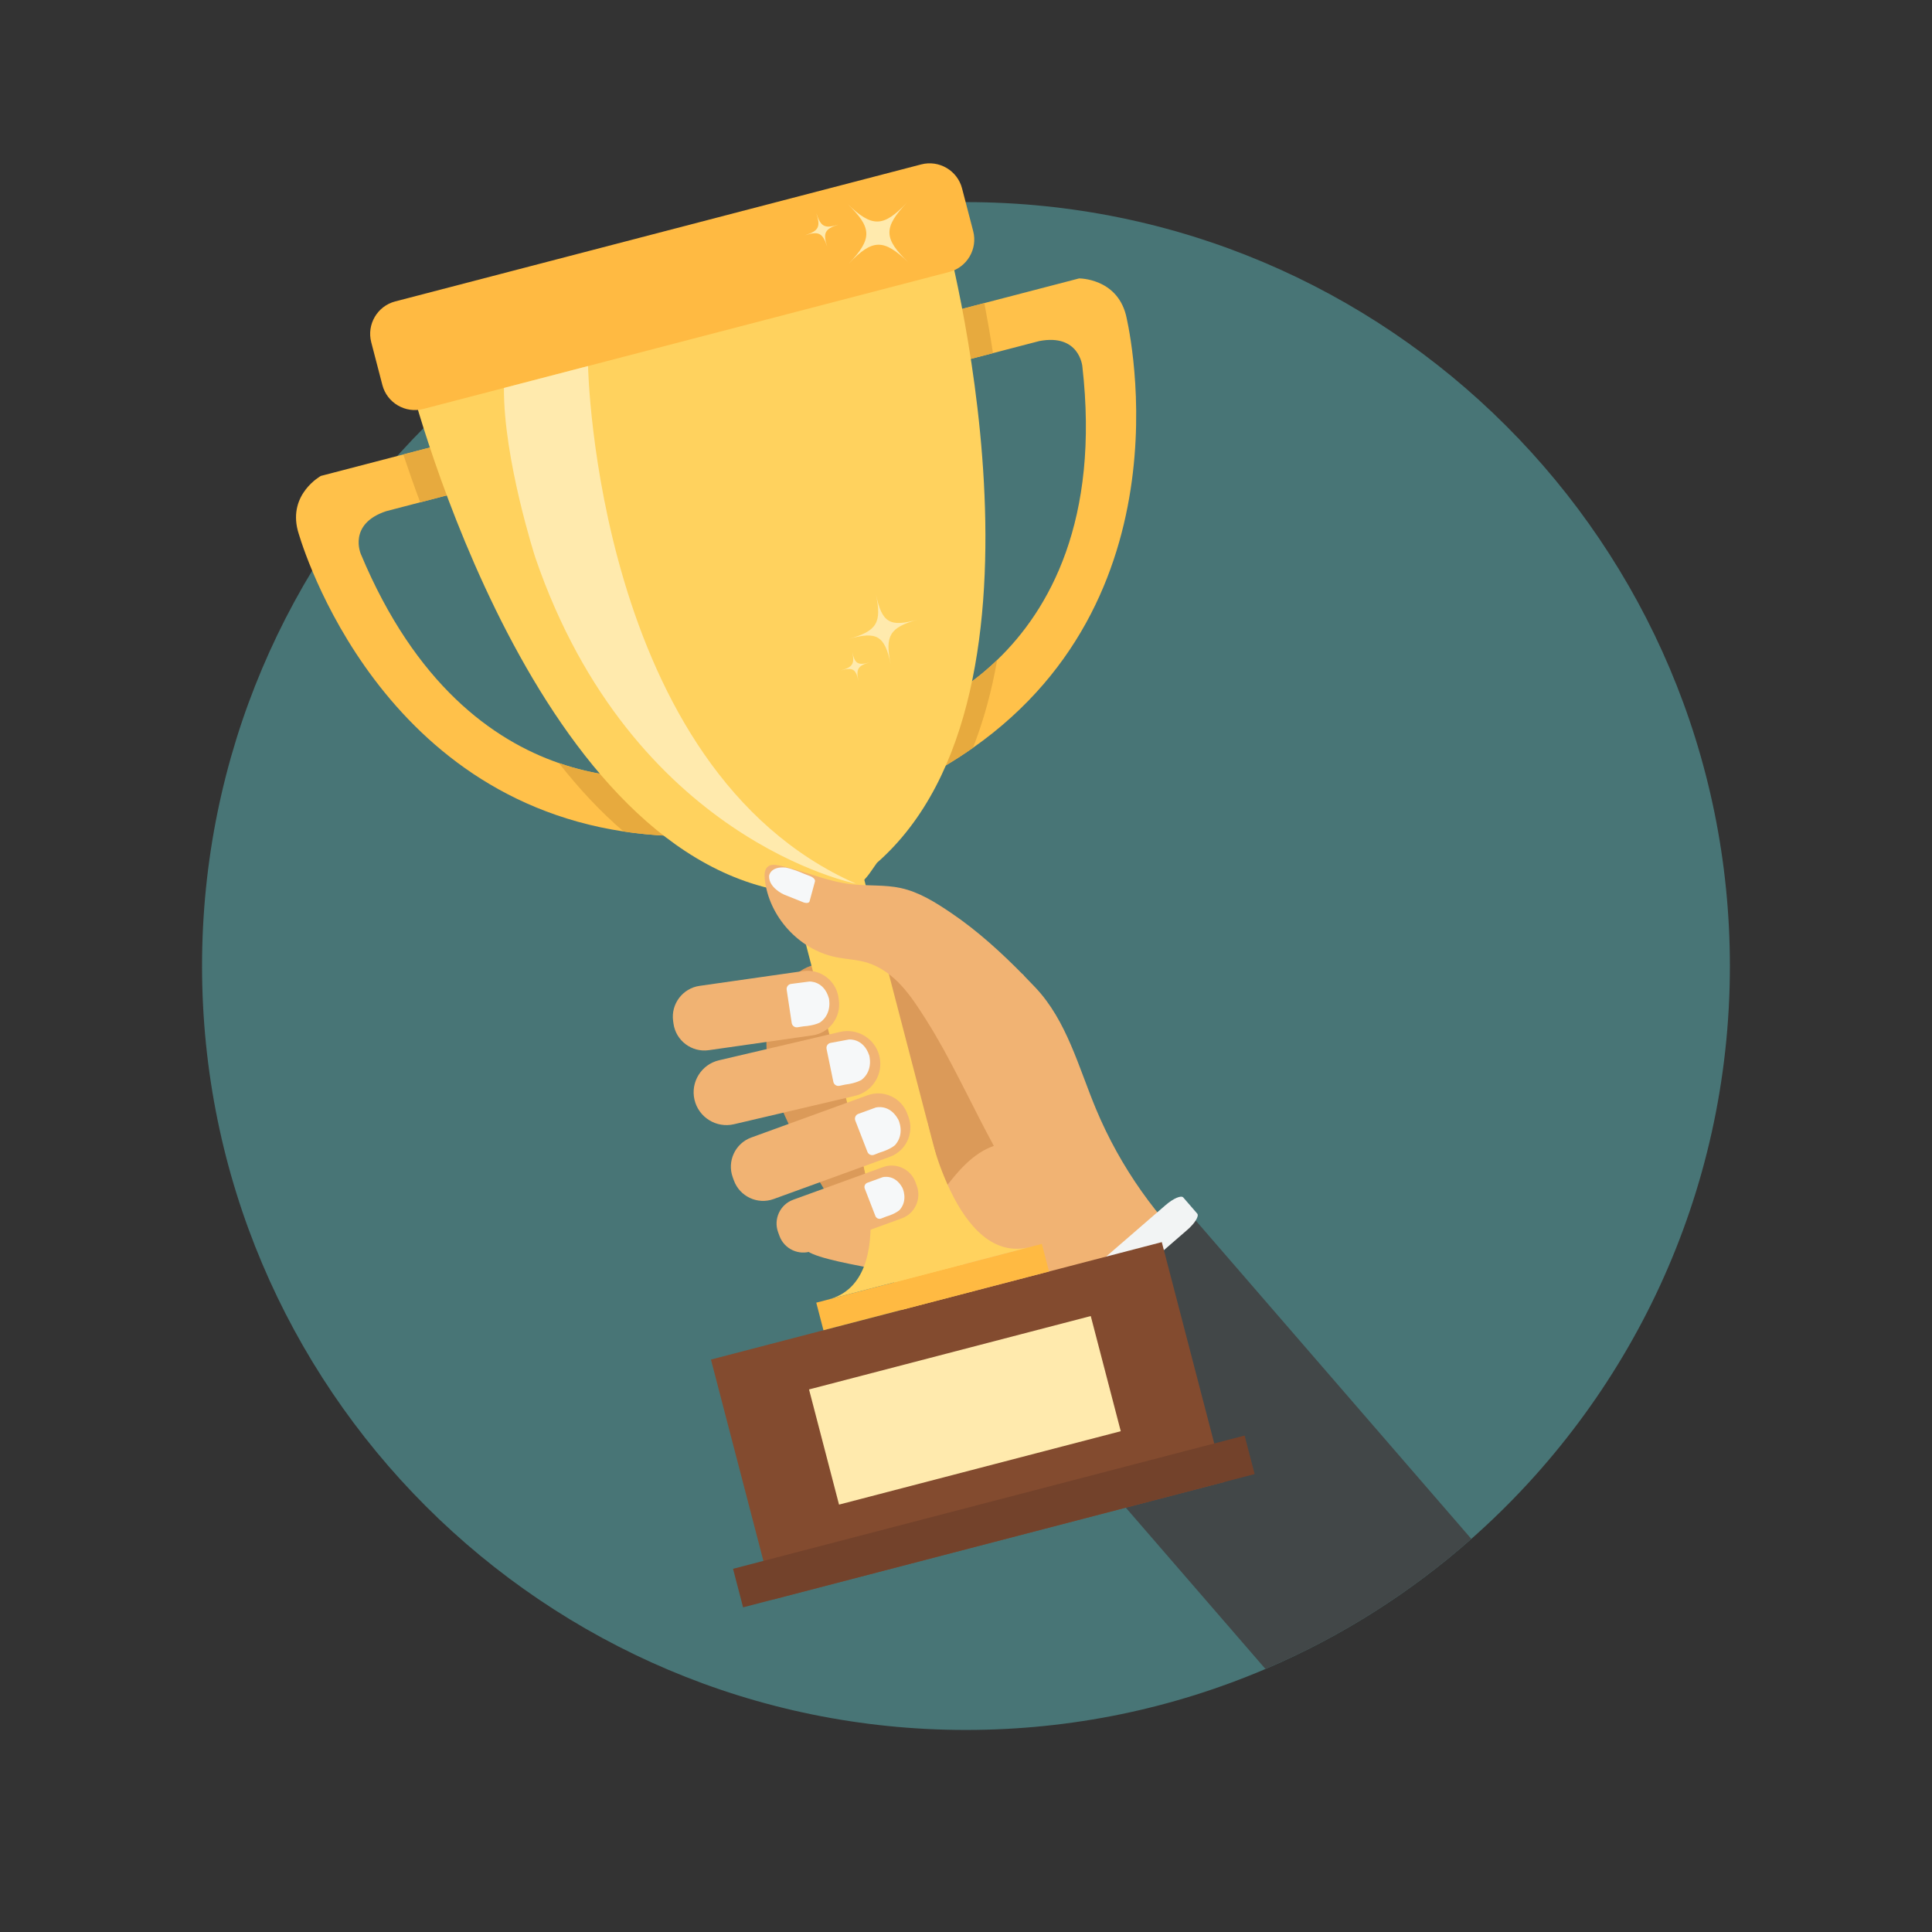 <svg xmlns="http://www.w3.org/2000/svg" viewBox="0 0 10417 10417" width="512" height="512">
	<rect x="0" y="0" width="10417" height="10417" fill="#333333" stroke="none"/>
	<defs>
		<clipPath clipPathUnits="userSpaceOnUse" id="cp1">
			<path d="M0 0L10417 0L10417 10417L0 10417Z" />
		</clipPath>
	</defs>
	<style>
		tspan { white-space:pre }
		.shp0 { fill: #487576 } 
		.shp1 { fill: #db9a59 } 
		.shp2 { fill: #f1b373 } 
		.shp3 { fill: #424748 } 
		.shp4 { fill: #f2f4f4 } 
		.shp5 { fill: #ffc14a } 
		.shp6 { fill: #e7aa3e } 
		.shp7 { fill: #426768 } 
		.shp8 { fill: #ffd25e } 
		.shp9 { fill: #ffeaad } 
		.shp10 { fill: #ffba42 } 
		.shp11 { fill: #834b2f } 
		.shp12 { fill: #73422b } 
		.shp13 { fill: #f6f8f9 } 
	</style>
	<g id="Page 1" clip-path="url(#cp1)">
		<path id="Path 2" class="shp0" d="M9327.23 5208.67C9327.23 6438.69 8788.06 7542.79 7933.17 8297.48C7770.67 8440.96 7596.77 8571.79 7413.02 8688.46C7226.08 8807.15 7028.94 8911.17 6823.19 8998.92C6327.33 9210.48 5781.5 9327.56 5208.33 9327.56C2933.54 9327.56 1089.44 7483.46 1089.44 5208.67C1089.44 2933.87 2933.54 1089.77 5208.33 1089.77C7483.12 1089.77 9327.23 2933.87 9327.23 5208.67Z" />
		<path id="Path 3" class="shp1" d="M4901.52 5207.83C4983.81 5242.92 5049.81 5309.17 5110.75 5376.04C5342.9 5630.81 5537.5 5920.21 5685.46 6230.67C5367.35 6312.6 5143.85 6625.56 4816.44 6667.08C4743.5 6676.33 4663.71 6669.65 4601.96 6625.54C4559.87 6595.46 4530.17 6551 4502.31 6507.21C4424.87 6385.56 4353.27 6260.27 4287.83 6131.98C4233.5 6025.42 4183.08 5915.83 4154.96 5800.38C4126.81 5684.94 4121.94 5562.42 4158.02 5452.25C4191.81 5349.04 4279.73 5227.4 4391.56 5202.21C4417.25 5196.44 4448.98 5200.62 4475.58 5198.54C4502.79 5196.42 4529.88 5193.35 4556.96 5190.25C4611.71 5183.98 4666.54 5177.02 4721.96 5176.46C4782.65 5175.85 4844.23 5183.4 4901.52 5207.83Z" />
		<path id="Path 4" class="shp2" d="M4742.5 6846.4C4611.58 6820.33 4412.6 6786.92 4353.25 6746.04C4509.81 6682.77 4653.62 6645.38 4803.81 6568.19C4909.81 6513.71 5020.73 6504.4 5092.75 6409.44C5164.77 6314.48 5246.06 6217.69 5358.6 6178.46C5255.71 5989.63 5158.56 5779.56 5050.29 5592.21L5512.56 5251.75C5533.65 5273.29 5562.79 5303.5 5583.27 5325.21C5751.83 5503.87 5815.13 5753.65 5909.75 5980.33C6039.81 6291.92 6239.17 6574.38 6489.17 6801.33C6586.79 6889.94 6666.12 7010.71 6765.02 7097.88C6482.29 7349.88 6190.42 7591.58 5890.15 7822.38C5738.21 7618.21 5574.92 7422.48 5401.31 7236.4C5313.42 7142.19 5221.94 7049.67 5114.08 6979.19C5006.25 6908.69 4868.85 6871.56 4742.5 6846.4Z" />
		<path id="Path 5" class="shp3" d="M7933.17 8297.48C7770.67 8440.96 7596.77 8571.79 7413.02 8688.46C7226.08 8807.15 7028.94 8911.17 6823.19 8998.92L5439.04 7400.04L6420.62 6550.29L6436.13 6568.19L7933.17 8297.48Z" />
		<path id="Path 6" class="shp4" d="M5372.67 7287.31C5331.5 7322.94 5307.25 7362.4 5318.54 7375.44L5393.9 7462.48C5405.17 7475.5 5447.69 7457.17 5488.85 7421.54L6401.21 6631.73C6442.38 6596.08 6466.6 6556.63 6455.31 6543.6L6379.98 6456.56C6368.69 6443.52 6326.17 6461.85 6285 6497.5L5372.67 7287.31Z" />
		<path id="Path 7" class="shp5" d="M6070.58 1697.3C6070.58 1697.3 6446.1 3188.42 5245.85 4032.27C5144.73 4103.37 5032.46 4169.85 4907.85 4230.5L4860.58 3875.23C4860.58 3875.23 5122.06 3803.81 5376.63 3558.42C5657.79 3287.9 5930.67 2805.88 5835.77 1974.9C5835.77 1974.9 5819.85 1797.8 5603.92 1838.88L5127.71 1962.93L5049.52 1701.42L5818.12 1501.21C5818.12 1501.21 6019 1499.28 6070.58 1697.3Z" />
		<path id="Path 8" class="shp6" d="M4907.85 4230.5L4860.58 3875.23C4860.58 3875.23 5122.06 3803.81 5376.63 3558.42C5347.31 3723.46 5304.73 3883.25 5245.85 4032.27C5144.73 4103.37 5032.46 4169.85 4907.85 4230.5Z" />
		<path id="Path 9" class="shp7" d="M5127.71 1962.93L5049.52 1701.42L5127.71 1962.93L5353.94 1904L5353.94 1904L5127.71 1962.93Z" />
		<path id="Path 10" class="shp6" d="M5127.71 1962.93L5049.52 1701.42L5307.5 1634.22C5323.04 1715.38 5338.92 1806.13 5353.94 1904L5127.71 1962.93Z" />
		<path id="Path 11" class="shp5" d="M3856.31 4504.4C3678.85 4514.54 3514.35 4506.25 3362.04 4483.17C1986.3 4275.23 1605.51 2860.35 1605.51 2860.35C1553.93 2662.33 1730.22 2566.02 1730.22 2566.02L2498.81 2365.83L2558.13 2632.25L2081.93 2756.29C1873.38 2825.79 1945.91 2988.15 1945.91 2988.15C2238.85 3689.21 2656.54 3990.83 3013.44 4114.31C3405.44 4250.21 3724.25 4171.21 3724.25 4171.21L3856.31 4504.4Z" />
		<path id="Path 12" class="shp6" d="M2265.63 2708.44C2231 2615.69 2200.56 2528.73 2174.52 2450.29L2498.81 2365.83L2558.13 2632.25L2265.63 2708.44ZM3708.77 4508.67C3586.73 4508.67 3471.25 4499.71 3362.04 4483.17C3236.33 4375.62 3120.15 4250.27 3013.44 4114.31C3194.69 4177.15 3360.33 4194.04 3486.02 4194.04C3632.15 4194.04 3724.25 4171.21 3724.25 4171.21L3856.31 4504.4C3806.12 4507.27 3756.94 4508.67 3708.77 4508.67Z" />
		<path id="Path 13" class="shp8" d="M4728.17 4652.42L4691.23 4705.29C4644.94 4771.58 4575.54 4818.19 4496.67 4835.94L4448.13 4846.88C4379.79 4862.27 4308.29 4855.1 4244.35 4826.46L4176.58 4796.08C2808.73 4502.94 2193.85 1997.12 2193.85 1997.12C2151.48 1834.48 2331.29 1742.3 2331.29 1742.3L4849.06 1086.47C4849.06 1086.47 5051.06 1079.2 5093.44 1241.84C5093.44 1241.84 5779.17 3729.19 4728.17 4652.42Z" />
		<path id="Path 14" class="shp9" d="M4802.9 3581.92C4770.1 3427.42 4728.6 3402.29 4576.54 3444.94C4728.6 3402.29 4755.38 3358 4722.63 3203.5C4755.38 3358 4796.9 3383.12 4948.98 3340.48C4796.9 3383.12 4770.1 3427.42 4802.9 3581.92ZM4628.38 3671.06C4614.85 3607.38 4597.75 3597 4535.06 3614.6C4597.75 3597 4608.79 3578.75 4595.29 3515.04C4608.79 3578.75 4625.92 3589.1 4688.6 3571.52C4625.92 3589.1 4614.85 3607.38 4628.38 3671.06Z" />
		<path id="Path 15" class="shp10" d="M5118.25 1466.33L2281.71 2205.19C2185.73 2230.19 2086.75 2172.12 2061.76 2076.15L2001.61 1845.23C1976.61 1749.25 2034.67 1650.28 2130.65 1625.28L4967.19 886.42C5063.17 861.42 5162.15 919.49 5187.15 1015.46L5247.29 1246.39C5272.29 1342.36 5214.23 1441.33 5118.25 1466.33Z" />
		<path id="Path 16" class="shp8" d="M5390.37 7546.85L5010.6 7645.77L4217.25 4600.06L4597.02 4501.12L5390.37 7546.85Z" />
		<path id="Path 17" class="shp11" d="M6601.13 7990.69L4170.23 8623.9L3833.33 7330.5L6264.23 6697.29L6601.13 7990.69Z" />
		<path id="Path 18" class="shp12" d="M6764.81 7948.04L4006.54 8666.52L3952.42 8458.71L6710.69 7740.23L6764.81 7948.04Z" />
		<path id="Path 19" class="shp9" d="M6042.96 7716.87L4523.9 8112.56L4362.13 7491.58L5881.21 7095.9L6042.96 7716.87Z" />
		<path id="Path 20" class="shp10" d="M5656.21 6855.67L4439.92 7172.48L4401.17 7023.73L5617.46 6706.92L5656.21 6855.67Z" />
		<path id="Path 21" class="shp8" d="M4619.29 6144.96C4619.29 6144.96 4865.6 6902.75 4466.08 7006.81L5009.31 6865.31L4808.79 6095.52L4619.29 6144.96ZM4998.71 6046.12C4998.71 6046.12 5153.77 6827.69 5553.29 6723.62L5009.31 6865.31L4808.79 6095.52L4998.71 6046.12Z" />
		<path id="Path 22" class="shp9" d="M4890.77 1091.91C4762.23 1226.7 4763.56 1285.91 4897.96 1414.8C4763.56 1285.91 4704.5 1287.25 4575.96 1422C4704.5 1287.25 4703.19 1228.02 4568.77 1099.11C4703.19 1228.02 4762.23 1226.7 4890.77 1091.91ZM4401.52 1149.58C4425.42 1223.14 4447.29 1234.34 4520.92 1210.67C4447.29 1234.34 4436.15 1256.19 4460 1329.74C4436.15 1256.19 4414.23 1244.98 4340.6 1268.65C4414.23 1244.98 4425.42 1223.14 4401.52 1149.58ZM3170.67 1973.64C3170.67 1973.64 3210.79 4144.04 4615.63 4764.81C4615.63 4764.81 3406.96 4529.06 2885.6 3004.19C2885.6 3004.19 2714.17 2472.56 2717.23 2091.75L3170.67 1973.64Z" />
		<path id="Path 23" class="shp2" d="M4522.96 5392.83L4520.88 5378.27C4507.85 5286.92 4422.44 5222.81 4331.06 5235.85L3771.85 5315.63C3680.48 5328.65 3616.4 5414.06 3629.42 5505.44L3631.5 5520C3644.54 5611.35 3729.96 5675.46 3821.31 5662.42L4380.54 5582.65C4471.9 5569.63 4536 5484.21 4522.96 5392.83ZM4741.85 5696.27L4741.69 5695.56C4719.52 5600.94 4623.96 5541.69 4529.33 5563.88L3876.25 5717C3781.63 5739.17 3722.37 5834.73 3744.54 5929.35L3744.71 5930.06C3766.9 6024.67 3862.46 6083.94 3957.06 6061.75L4610.17 5908.62C4704.79 5886.44 4764.04 5790.87 4741.85 5696.27ZM4898.54 6022.94L4892.15 6005.35C4860.75 5918.96 4764.37 5873.96 4677.98 5905.35L4050.71 6133.29C3964.31 6164.69 3919.31 6261.06 3950.71 6347.44L3957.1 6365.04C3988.5 6451.44 4084.87 6496.44 4171.25 6465.04L4798.54 6237.1C4884.94 6205.71 4929.94 6109.33 4898.54 6022.94ZM4943.56 6394.79L4936.02 6374.04C4910.46 6303.69 4831.98 6267.04 4761.63 6292.6L4276.67 6468.83C4206.31 6494.4 4169.67 6572.88 4195.23 6643.23L4202.77 6663.98C4228.33 6734.33 4306.81 6770.98 4377.17 6745.42L4862.13 6569.19C4932.48 6543.63 4969.12 6465.15 4943.56 6394.79Z" />
		<path id="Path 24" class="shp13" d="M4268.75 5515.71L4241.65 5336.6C4239.33 5321.31 4250.04 5307.1 4265.38 5305.1L4363.65 5292.29C4363.65 5292.29 4442.21 5286.79 4469.31 5382.96C4469.31 5382.96 4489 5464.37 4422.31 5512.33C4422.31 5512.33 4394.23 5529.58 4331.71 5533.94L4300.33 5538.85C4285.21 5541.23 4271.04 5530.83 4268.75 5515.71ZM4493.31 5833.15L4456.69 5655.75C4453.54 5640.58 4463.48 5625.83 4478.69 5623L4576.13 5604.96C4576.13 5604.96 4654.29 5595.29 4686.5 5689.87C4686.5 5689.87 4710.52 5770.1 4646.48 5821.56C4646.48 5821.56 4619.35 5840.29 4557.15 5847.98L4526.08 5854.56C4511.1 5857.73 4496.42 5848.12 4493.31 5833.15ZM4677.08 6210.65L4611.58 6041.77C4606 6027.33 4613.35 6011.15 4627.87 6005.83L4720.98 5971.92C4720.98 5971.92 4796.48 5949.44 4843.88 6037.4C4843.88 6037.4 4880.85 6112.54 4826.21 6173.9C4826.21 6173.9 4802.54 6196.85 4742.48 6214.73L4712.94 6226.35C4698.69 6231.96 4682.6 6224.92 4677.08 6210.65ZM4719.9 6556.33L4662.63 6408.58C4657.73 6395.98 4664.15 6381.79 4676.87 6377.17L4758.31 6347.5C4758.31 6347.5 4824.35 6327.83 4865.81 6404.77C4865.81 6404.77 4898.15 6470.52 4850.35 6524.17C4850.35 6524.17 4829.67 6544.25 4777.13 6559.9L4751.27 6570.06C4738.81 6574.98 4724.75 6568.81 4719.9 6556.33Z" />
		<path id="Path 25" class="shp2" d="M4992.56 5497.21C4952.13 5433.69 4911.42 5369.81 4860.42 5314.44C4809.42 5259.06 4747.02 5212.08 4674.98 5190.27C4620.19 5173.67 4562.06 5172.15 4505.98 5160.62C4307.06 5119.83 4144.65 4940.81 4123.33 4738.85C4120.77 4714.52 4121.98 4685.75 4141.77 4671.35C4157.98 4659.56 4180.23 4662.35 4199.85 4666.37C4329.79 4693.06 4452.71 4750.96 4584.38 4766.98C4675.23 4778.02 4768.35 4768.81 4857.75 4788.44C4957.25 4810.29 5045.44 4866.31 5129.81 4923.42C5270.73 5018.77 5400.77 5137.44 5520.96 5260.29L5055.71 5601.54C5035.29 5566.23 5014.31 5531.4 4992.56 5497.21Z" />
		<path id="Path 26" class="shp13" d="M4394.21 4752.19L4365 4859.94C4362.5 4869.15 4347.02 4871.31 4330.69 4864.77L4226.04 4822.75C4226.04 4822.75 4143.9 4786.65 4146.75 4722.56C4146.75 4722.56 4152.48 4669.94 4236 4677.77C4236 4677.77 4270.23 4682.63 4335.6 4711.35L4369.27 4724.33C4385.5 4730.6 4396.69 4743.08 4394.21 4752.19Z" />
	</g>
</svg>